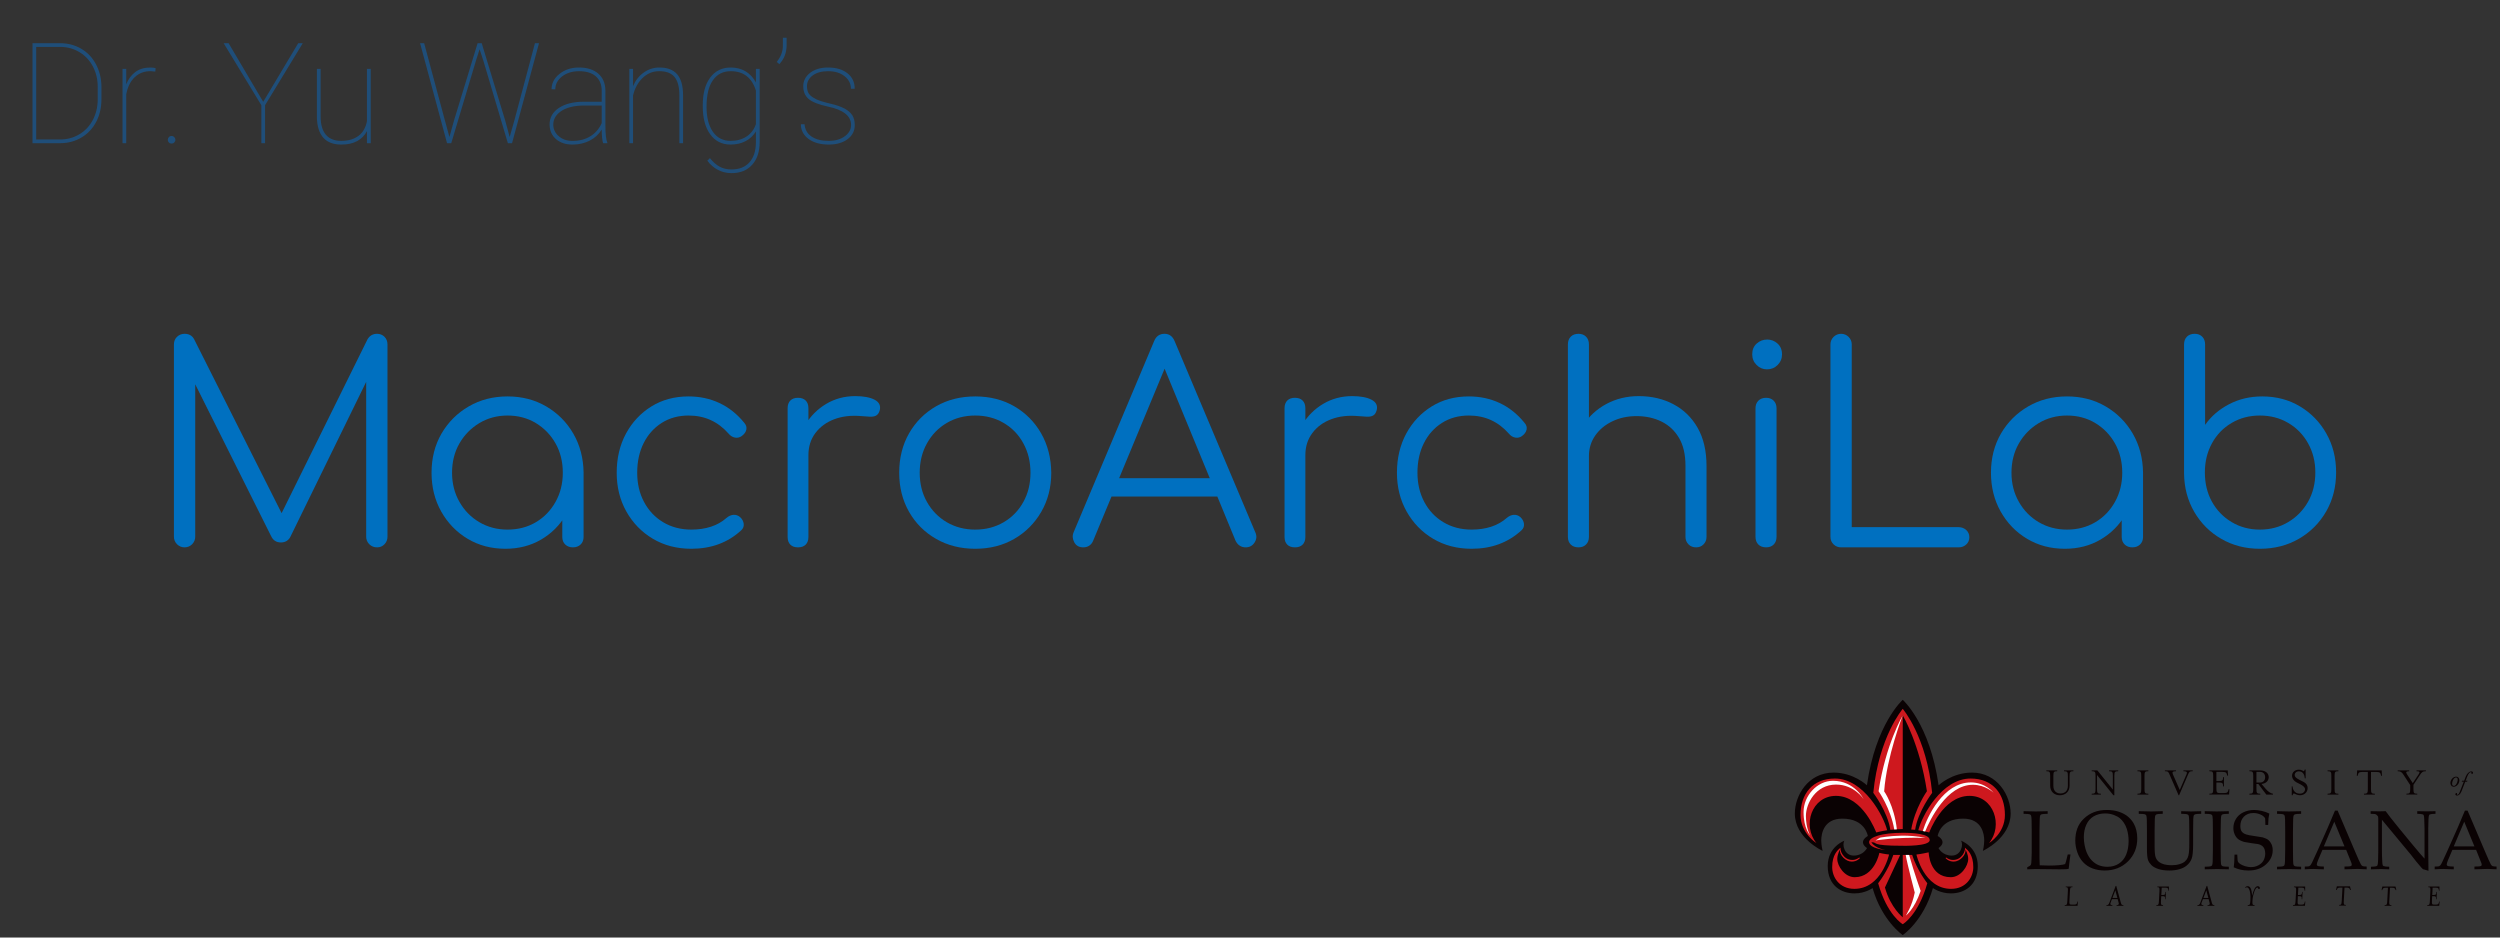 <?xml version="1.0" encoding="UTF-8"?>
<svg xmlns="http://www.w3.org/2000/svg" xmlns:xlink="http://www.w3.org/1999/xlink" width="320pt" height="120pt" viewBox="0 0 320 120" version="1.1">
<rect x="0" y="0" width="320" height="120" fill="#333333" stroke="none"/>
<g id="surface1">
<path style=" stroke:none;fill-rule:nonzero;fill:rgb(12.157%,30.588%,47.451%);fill-opacity:1;" d="M 4.16 18.328 L 4.16 5.531 L 7.703 5.531 C 8.691 5.531 9.586 5.766 10.391 6.234 C 11.191 6.703 11.82 7.359 12.273 8.207 C 12.73 9.055 12.969 10.004 12.984 11.051 L 12.984 12.711 C 12.984 13.777 12.758 14.742 12.312 15.598 C 11.863 16.453 11.234 17.121 10.43 17.598 C 9.629 18.078 8.73 18.32 7.742 18.328 Z M 4.633 6.004 L 4.633 17.852 L 7.703 17.852 C 8.598 17.852 9.41 17.633 10.145 17.195 C 10.879 16.762 11.457 16.148 11.875 15.367 C 12.289 14.59 12.5 13.719 12.508 12.766 L 12.508 11.117 C 12.508 10.164 12.305 9.297 11.895 8.52 C 11.488 7.738 10.918 7.129 10.191 6.688 C 9.461 6.242 8.652 6.016 7.77 6.004 Z M 4.633 6.004 "/>
<path style=" stroke:none;fill-rule:nonzero;fill:rgb(12.157%,30.588%,47.451%);fill-opacity:1;" d="M 19.875 9.16 L 19.262 9.109 C 18.449 9.109 17.773 9.371 17.23 9.895 C 16.684 10.418 16.324 11.152 16.156 12.098 L 16.156 18.328 L 15.684 18.328 L 15.684 8.816 L 16.156 8.816 L 16.156 10.797 C 16.414 10.133 16.805 9.609 17.316 9.223 C 17.836 8.836 18.48 8.641 19.262 8.641 C 19.535 8.641 19.758 8.672 19.926 8.738 Z M 19.875 9.16 "/>
<path style=" stroke:none;fill-rule:nonzero;fill:rgb(12.157%,30.588%,47.451%);fill-opacity:1;" d="M 21.477 17.895 C 21.477 17.762 21.523 17.645 21.617 17.551 C 21.707 17.453 21.824 17.406 21.961 17.406 C 22.094 17.406 22.211 17.453 22.305 17.551 C 22.398 17.645 22.449 17.762 22.449 17.895 C 22.449 18.031 22.398 18.145 22.305 18.238 C 22.211 18.332 22.094 18.379 21.961 18.379 C 21.824 18.379 21.707 18.332 21.617 18.238 C 21.523 18.145 21.477 18.031 21.477 17.895 Z M 21.477 17.895 "/>
<path style=" stroke:none;fill-rule:nonzero;fill:rgb(12.157%,30.588%,47.451%);fill-opacity:1;" d="M 33.691 13.035 L 38.172 5.531 L 38.754 5.531 L 33.926 13.469 L 33.926 18.328 L 33.453 18.328 L 33.453 13.469 L 28.629 5.531 L 29.262 5.531 Z M 33.691 13.035 "/>
<path style=" stroke:none;fill-rule:nonzero;fill:rgb(12.157%,30.588%,47.451%);fill-opacity:1;" d="M 46.969 18.328 L 46.969 16.789 C 46.688 17.32 46.277 17.738 45.734 18.047 C 45.195 18.352 44.516 18.504 43.688 18.504 C 42.652 18.504 41.875 18.199 41.355 17.594 C 40.836 16.984 40.574 16.102 40.562 14.941 L 40.562 8.816 L 41.039 8.816 L 41.039 14.961 C 41.047 15.969 41.273 16.734 41.719 17.254 C 42.168 17.773 42.82 18.031 43.672 18.031 C 44.578 18.031 45.316 17.816 45.887 17.391 C 46.457 16.961 46.816 16.332 46.969 15.504 L 46.969 8.816 L 47.453 8.816 L 47.453 18.328 Z M 46.969 18.328 "/>
<path style=" stroke:none;fill-rule:nonzero;fill:rgb(12.157%,30.588%,47.451%);fill-opacity:1;" d="M 57.527 17.535 L 58.113 15.426 L 61.133 5.531 L 61.66 5.531 L 64.664 15.426 L 65.238 17.535 L 65.836 15.426 L 68.473 5.531 L 68.992 5.531 L 65.543 18.328 L 65.008 18.328 L 61.836 7.656 L 61.387 6.301 L 60.957 7.656 L 57.758 18.328 L 57.223 18.328 L 53.77 5.531 L 54.293 5.531 L 56.949 15.426 Z M 57.527 17.535 "/>
<path style=" stroke:none;fill-rule:nonzero;fill:rgb(12.157%,30.588%,47.451%);fill-opacity:1;" d="M 77.195 18.328 C 77.078 17.926 77.02 17.344 77.02 16.586 C 76.645 17.195 76.129 17.668 75.477 18.004 C 74.828 18.336 74.094 18.504 73.273 18.504 C 72.395 18.504 71.688 18.266 71.148 17.789 C 70.613 17.312 70.348 16.688 70.348 15.922 C 70.348 15.047 70.742 14.348 71.531 13.82 C 72.316 13.297 73.367 13.031 74.676 13.02 L 77.02 13.02 L 77.02 11.629 C 77.02 10.836 76.77 10.215 76.27 9.773 C 75.77 9.336 75.051 9.113 74.117 9.113 C 73.25 9.113 72.527 9.34 71.945 9.785 C 71.367 10.23 71.078 10.781 71.078 11.438 L 70.602 11.422 C 70.602 10.648 70.941 9.992 71.625 9.453 C 72.305 8.91 73.137 8.641 74.117 8.641 C 75.145 8.641 75.961 8.898 76.562 9.41 C 77.164 9.926 77.477 10.648 77.492 11.578 L 77.492 16.117 C 77.492 17.164 77.574 17.875 77.738 18.25 L 77.738 18.328 Z M 73.273 18.035 C 74.168 18.035 74.934 17.836 75.57 17.441 C 76.215 17.043 76.695 16.48 77.02 15.758 L 77.02 13.504 L 74.82 13.504 C 73.465 13.504 72.422 13.773 71.703 14.312 C 71.113 14.75 70.82 15.297 70.82 15.953 C 70.82 16.531 71.051 17.027 71.516 17.43 C 71.98 17.836 72.566 18.035 73.273 18.035 Z M 73.273 18.035 "/>
<path style=" stroke:none;fill-rule:nonzero;fill:rgb(12.157%,30.588%,47.451%);fill-opacity:1;" d="M 81.027 11.031 C 81.34 10.293 81.797 9.711 82.398 9.285 C 83 8.855 83.672 8.641 84.402 8.641 C 85.422 8.641 86.18 8.93 86.676 9.508 C 87.172 10.086 87.422 10.957 87.43 12.125 L 87.43 18.328 L 86.957 18.328 L 86.957 12.102 C 86.949 11.086 86.738 10.332 86.332 9.844 C 85.922 9.355 85.27 9.109 84.379 9.109 C 83.559 9.109 82.848 9.402 82.246 9.984 C 81.645 10.566 81.238 11.32 81.027 12.238 L 81.027 18.328 L 80.555 18.328 L 80.555 8.816 L 81.027 8.816 Z M 81.027 11.031 "/>
<path style=" stroke:none;fill-rule:nonzero;fill:rgb(12.157%,30.588%,47.451%);fill-opacity:1;" d="M 89.953 13.473 C 89.953 11.957 90.273 10.773 90.91 9.922 C 91.551 9.066 92.426 8.641 93.543 8.641 C 94.25 8.641 94.879 8.805 95.426 9.129 C 95.977 9.457 96.422 9.934 96.754 10.555 L 96.754 8.816 L 97.238 8.816 L 97.238 18.16 C 97.238 19.414 96.914 20.391 96.27 21.098 C 95.629 21.805 94.754 22.16 93.645 22.16 C 93.008 22.16 92.422 22.02 91.891 21.742 C 91.363 21.469 90.91 21.074 90.535 20.562 L 90.871 20.242 C 91.238 20.711 91.641 21.07 92.078 21.316 C 92.52 21.566 93.035 21.691 93.629 21.691 C 94.605 21.691 95.367 21.395 95.91 20.801 C 96.457 20.207 96.738 19.367 96.754 18.285 L 96.754 16.82 C 96.43 17.363 95.984 17.781 95.426 18.07 C 94.867 18.359 94.23 18.504 93.52 18.504 C 92.418 18.504 91.551 18.07 90.91 17.195 C 90.273 16.324 89.953 15.121 89.953 13.598 Z M 90.438 13.66 C 90.438 15.02 90.707 16.086 91.246 16.863 C 91.785 17.641 92.543 18.031 93.516 18.031 C 94.316 18.031 95 17.844 95.562 17.473 C 96.125 17.098 96.523 16.574 96.754 15.898 L 96.754 11.586 C 96.242 9.938 95.164 9.113 93.531 9.113 C 92.551 9.113 91.789 9.5 91.25 10.27 C 90.707 11.039 90.438 12.168 90.438 13.66 Z M 90.438 13.66 "/>
<path style=" stroke:none;fill-rule:nonzero;fill:rgb(12.157%,30.588%,47.451%);fill-opacity:1;" d="M 99.754 8.211 L 99.43 7.93 C 99.906 7.32 100.164 6.691 100.203 6.039 L 100.211 4.828 L 100.688 4.828 L 100.688 5.852 C 100.664 6.789 100.355 7.574 99.754 8.211 Z M 99.754 8.211 "/>
<path style=" stroke:none;fill-rule:nonzero;fill:rgb(12.157%,30.588%,47.451%);fill-opacity:1;" d="M 108.938 16 C 108.938 14.844 107.953 14.059 105.984 13.645 C 104.801 13.391 103.977 13.066 103.512 12.672 C 103.047 12.277 102.816 11.73 102.816 11.039 C 102.816 10.344 103.113 9.77 103.703 9.316 C 104.293 8.867 105.059 8.641 106 8.641 C 107.027 8.641 107.852 8.887 108.469 9.375 C 109.09 9.863 109.402 10.527 109.402 11.359 L 108.918 11.359 C 108.918 10.719 108.648 10.188 108.109 9.758 C 107.57 9.328 106.867 9.113 106 9.113 C 105.168 9.113 104.508 9.297 104.02 9.66 C 103.535 10.023 103.293 10.48 103.293 11.023 C 103.293 11.453 103.383 11.789 103.562 12.031 C 103.746 12.273 104.043 12.496 104.453 12.691 C 104.863 12.887 105.461 13.074 106.246 13.258 C 107.031 13.441 107.652 13.652 108.109 13.898 C 108.566 14.145 108.898 14.434 109.105 14.77 C 109.309 15.105 109.41 15.52 109.41 16.004 C 109.41 16.754 109.102 17.359 108.488 17.816 C 107.875 18.273 107.07 18.504 106.074 18.504 C 105.008 18.504 104.145 18.262 103.488 17.781 C 102.836 17.293 102.512 16.672 102.512 15.91 L 102.984 15.91 C 103.031 16.578 103.328 17.098 103.871 17.473 C 104.41 17.844 105.145 18.031 106.074 18.031 C 106.918 18.031 107.609 17.832 108.141 17.438 C 108.672 17.043 108.938 16.562 108.938 16 Z M 108.938 16 "/>
<path style=" stroke:none;fill-rule:nonzero;fill:rgb(0%,43.922%,75.294%);fill-opacity:1;" d="M 23.625 70.062 C 23.254 70.062 22.93 69.93 22.66 69.664 C 22.395 69.395 22.262 69.07 22.262 68.699 L 22.262 44.09 C 22.262 43.695 22.395 43.367 22.66 43.109 C 22.93 42.855 23.254 42.727 23.625 42.727 C 24.188 42.727 24.594 42.957 24.848 43.422 L 36.645 66.875 L 35.457 66.875 L 47.047 43.422 C 47.324 42.957 47.73 42.727 48.27 42.727 C 48.641 42.727 48.957 42.855 49.215 43.109 C 49.469 43.367 49.598 43.695 49.598 44.09 L 49.598 68.699 C 49.598 69.07 49.469 69.395 49.215 69.664 C 48.957 69.93 48.641 70.062 48.27 70.062 C 47.875 70.062 47.539 69.93 47.27 69.664 C 47.004 69.395 46.871 69.07 46.871 68.699 L 46.871 47.625 L 47.465 47.664 L 37.141 68.766 C 36.883 69.211 36.484 69.434 35.949 69.434 C 35.363 69.434 34.945 69.156 34.688 68.594 L 24.293 47.797 L 24.988 47.625 L 24.988 68.699 C 24.988 69.07 24.855 69.395 24.59 69.664 C 24.32 69.93 24 70.062 23.625 70.062 Z M 23.625 70.062 "/>
<path style=" stroke:none;fill-rule:nonzero;fill:rgb(0%,43.922%,75.294%);fill-opacity:1;" d="M 64.691 70.242 C 62.891 70.242 61.281 69.816 59.855 68.965 C 58.434 68.113 57.305 66.949 56.477 65.48 C 55.648 64.008 55.238 62.352 55.238 60.508 C 55.238 58.641 55.66 56.969 56.512 55.5 C 57.367 54.035 58.527 52.875 59.996 52.023 C 61.465 51.168 63.121 50.742 64.965 50.742 C 66.809 50.742 68.461 51.168 69.918 52.023 C 71.375 52.875 72.531 54.035 73.383 55.5 C 74.234 56.969 74.676 58.641 74.699 60.508 L 73.617 61.344 C 73.617 63.027 73.223 64.539 72.441 65.883 C 71.66 67.223 70.594 68.285 69.254 69.07 C 67.91 69.852 66.391 70.242 64.691 70.242 Z M 64.965 67.789 C 66.32 67.789 67.527 67.473 68.59 66.844 C 69.652 66.215 70.492 65.344 71.113 64.234 C 71.73 63.129 72.039 61.887 72.039 60.508 C 72.039 59.109 71.73 57.859 71.113 56.762 C 70.492 55.664 69.652 54.797 68.59 54.152 C 67.527 53.512 66.32 53.188 64.965 53.188 C 63.637 53.188 62.434 53.512 61.363 54.152 C 60.289 54.797 59.438 55.664 58.805 56.762 C 58.176 57.859 57.863 59.109 57.863 60.508 C 57.863 61.887 58.176 63.129 58.805 64.234 C 59.438 65.344 60.289 66.215 61.363 66.844 C 62.434 67.473 63.637 67.789 64.965 67.789 Z M 73.336 70.062 C 72.938 70.062 72.609 69.941 72.352 69.699 C 72.098 69.453 71.973 69.133 71.973 68.734 L 71.973 62.746 L 72.633 59.98 L 74.699 60.508 L 74.699 68.734 C 74.699 69.133 74.57 69.453 74.316 69.699 C 74.059 69.941 73.73 70.062 73.336 70.062 Z M 73.336 70.062 "/>
<path style=" stroke:none;fill-rule:nonzero;fill:rgb(0%,43.922%,75.294%);fill-opacity:1;" d="M 88.492 70.242 C 86.648 70.242 85.008 69.816 83.57 68.965 C 82.137 68.113 81.004 66.949 80.176 65.48 C 79.348 64.008 78.938 62.352 78.938 60.508 C 78.938 58.641 79.332 56.969 80.125 55.5 C 80.918 54.035 82.004 52.875 83.379 52.023 C 84.758 51.168 86.344 50.742 88.145 50.742 C 89.566 50.742 90.879 51.023 92.082 51.586 C 93.281 52.145 94.34 52.984 95.25 54.102 C 95.504 54.383 95.598 54.68 95.531 54.996 C 95.461 55.309 95.262 55.582 94.93 55.82 C 94.676 56.004 94.391 56.066 94.078 56.012 C 93.762 55.953 93.484 55.781 93.254 55.5 C 91.898 53.961 90.195 53.188 88.145 53.188 C 86.836 53.188 85.684 53.504 84.691 54.137 C 83.703 54.766 82.934 55.629 82.383 56.727 C 81.836 57.824 81.562 59.082 81.562 60.508 C 81.562 61.906 81.852 63.156 82.438 64.25 C 83.02 65.348 83.836 66.215 84.883 66.844 C 85.934 67.473 87.141 67.789 88.492 67.789 C 89.402 67.789 90.234 67.668 90.992 67.422 C 91.754 67.176 92.426 66.797 93.008 66.281 C 93.285 66.051 93.578 65.922 93.879 65.898 C 94.184 65.875 94.465 65.969 94.723 66.18 C 95.004 66.438 95.16 66.727 95.195 67.055 C 95.23 67.379 95.121 67.66 94.863 67.891 C 93.156 69.457 91.035 70.242 88.492 70.242 Z M 88.492 70.242 "/>
<path style=" stroke:none;fill-rule:nonzero;fill:rgb(0%,43.922%,75.294%);fill-opacity:1;" d="M 101.938 58.266 C 102.004 56.82 102.383 55.523 103.07 54.383 C 103.762 53.238 104.66 52.344 105.77 51.688 C 106.875 51.035 108.109 50.703 109.461 50.703 C 110.535 50.703 111.363 50.859 111.945 51.164 C 112.527 51.465 112.75 51.91 112.613 52.492 C 112.52 52.844 112.359 53.078 112.141 53.195 C 111.918 53.309 111.648 53.355 111.332 53.336 C 111.02 53.312 110.664 53.285 110.27 53.262 C 108.961 53.145 107.797 53.277 106.781 53.664 C 105.766 54.047 104.961 54.641 104.367 55.434 C 103.773 56.227 103.477 57.172 103.477 58.266 Z M 102.145 70.062 C 101.723 70.062 101.398 69.949 101.164 69.715 C 100.934 69.484 100.816 69.156 100.816 68.734 L 100.816 52.246 C 100.816 51.828 100.934 51.5 101.164 51.266 C 101.398 51.035 101.723 50.918 102.145 50.918 C 102.562 50.918 102.891 51.035 103.125 51.266 C 103.359 51.5 103.477 51.828 103.477 52.246 L 103.477 68.734 C 103.477 69.156 103.359 69.484 103.125 69.715 C 102.891 69.949 102.562 70.062 102.145 70.062 Z M 102.145 70.062 "/>
<path style=" stroke:none;fill-rule:nonzero;fill:rgb(0%,43.922%,75.294%);fill-opacity:1;" d="M 124.828 70.242 C 122.965 70.242 121.293 69.82 119.824 68.98 C 118.355 68.141 117.199 66.984 116.359 65.516 C 115.52 64.047 115.098 62.375 115.098 60.508 C 115.098 58.617 115.52 56.938 116.359 55.469 C 117.199 54 118.355 52.844 119.824 52 C 121.293 51.16 122.965 50.742 124.828 50.742 C 126.695 50.742 128.359 51.16 129.816 52 C 131.273 52.844 132.426 54 133.266 55.469 C 134.105 56.938 134.539 58.617 134.562 60.508 C 134.562 62.375 134.133 64.047 133.281 65.516 C 132.43 66.984 131.273 68.141 129.816 68.98 C 128.359 69.82 126.695 70.242 124.828 70.242 Z M 124.828 67.789 C 126.18 67.789 127.395 67.473 128.469 66.844 C 129.543 66.215 130.387 65.348 130.988 64.25 C 131.598 63.156 131.902 61.906 131.902 60.508 C 131.902 59.109 131.598 57.855 130.988 56.746 C 130.387 55.637 129.543 54.766 128.469 54.137 C 127.395 53.504 126.18 53.188 124.828 53.188 C 123.477 53.188 122.262 53.504 121.188 54.137 C 120.113 54.766 119.27 55.637 118.652 56.746 C 118.031 57.855 117.723 59.109 117.723 60.508 C 117.723 61.906 118.031 63.156 118.652 64.25 C 119.27 65.348 120.113 66.215 121.188 66.844 C 122.262 67.473 123.477 67.789 124.828 67.789 Z M 124.828 67.789 "/>
<path style=" stroke:none;fill-rule:nonzero;fill:rgb(0%,43.922%,75.294%);fill-opacity:1;" d="M 138.656 70.062 C 138.121 70.062 137.738 69.844 137.5 69.402 C 137.27 68.957 137.246 68.527 137.434 68.105 L 147.727 43.668 C 147.98 43.039 148.426 42.727 149.055 42.727 C 149.66 42.727 150.094 43.039 150.352 43.668 L 160.68 68.137 C 160.887 68.582 160.855 69.016 160.59 69.434 C 160.32 69.855 159.941 70.062 159.449 70.062 C 159.172 70.062 158.922 69.996 158.699 69.855 C 158.477 69.715 158.297 69.504 158.156 69.227 L 148.527 45.875 L 149.617 45.875 L 139.918 69.227 C 139.801 69.504 139.629 69.715 139.406 69.855 C 139.188 69.996 138.938 70.062 138.656 70.062 Z M 140.969 63.555 L 142.016 61.211 L 156.23 61.211 L 157.281 63.555 Z M 140.969 63.555 "/>
<path style=" stroke:none;fill-rule:nonzero;fill:rgb(0%,43.922%,75.294%);fill-opacity:1;" d="M 165.543 58.266 C 165.613 56.82 165.992 55.523 166.68 54.383 C 167.367 53.238 168.27 52.344 169.375 51.688 C 170.484 51.035 171.715 50.703 173.07 50.703 C 174.141 50.703 174.969 50.859 175.555 51.164 C 176.137 51.465 176.359 51.91 176.219 52.492 C 176.125 52.844 175.969 53.078 175.746 53.195 C 175.523 53.309 175.254 53.355 174.938 53.336 C 174.625 53.312 174.27 53.285 173.875 53.262 C 172.566 53.145 171.402 53.277 170.387 53.664 C 169.371 54.047 168.566 54.641 167.977 55.434 C 167.383 56.227 167.086 57.172 167.086 58.266 Z M 165.75 70.062 C 165.332 70.062 165.004 69.949 164.773 69.715 C 164.539 69.484 164.422 69.156 164.422 68.734 L 164.422 52.246 C 164.422 51.828 164.539 51.5 164.773 51.266 C 165.004 51.035 165.332 50.918 165.75 50.918 C 166.172 50.918 166.496 51.035 166.73 51.266 C 166.965 51.5 167.086 51.828 167.086 52.246 L 167.086 68.734 C 167.086 69.156 166.965 69.484 166.73 69.715 C 166.496 69.949 166.172 70.062 165.75 70.062 Z M 165.75 70.062 "/>
<path style=" stroke:none;fill-rule:nonzero;fill:rgb(0%,43.922%,75.294%);fill-opacity:1;" d="M 188.367 70.242 C 186.523 70.242 184.883 69.816 183.445 68.965 C 182.012 68.113 180.879 66.949 180.051 65.48 C 179.223 64.008 178.809 62.352 178.809 60.508 C 178.809 58.641 179.207 56.969 179.996 55.5 C 180.793 54.035 181.879 52.875 183.254 52.023 C 184.629 51.168 186.219 50.742 188.02 50.742 C 189.441 50.742 190.754 51.023 191.957 51.586 C 193.156 52.145 194.211 52.984 195.121 54.102 C 195.379 54.383 195.473 54.68 195.402 54.996 C 195.332 55.309 195.133 55.582 194.805 55.82 C 194.551 56.004 194.266 56.066 193.949 56.012 C 193.633 55.953 193.359 55.781 193.129 55.5 C 191.773 53.961 190.07 53.188 188.02 53.188 C 186.707 53.188 185.559 53.504 184.566 54.137 C 183.574 54.766 182.805 55.629 182.258 56.727 C 181.707 57.824 181.434 59.082 181.434 60.508 C 181.434 61.906 181.727 63.156 182.309 64.25 C 182.891 65.348 183.707 66.215 184.758 66.844 C 185.809 67.473 187.012 67.789 188.367 67.789 C 189.277 67.789 190.109 67.668 190.867 67.422 C 191.625 67.176 192.301 66.797 192.883 66.281 C 193.16 66.051 193.449 65.922 193.754 65.898 C 194.059 65.875 194.34 65.969 194.598 66.18 C 194.875 66.438 195.035 66.727 195.07 67.055 C 195.105 67.379 194.992 67.66 194.738 67.891 C 193.031 69.457 190.906 70.242 188.367 70.242 Z M 188.367 70.242 "/>
<path style=" stroke:none;fill-rule:nonzero;fill:rgb(0%,43.922%,75.294%);fill-opacity:1;" d="M 217.105 70.062 C 216.711 70.062 216.383 69.938 216.129 69.68 C 215.871 69.422 215.742 69.109 215.742 68.734 L 215.742 59.633 C 215.742 58.184 215.469 56.996 214.918 56.062 C 214.371 55.129 213.625 54.43 212.68 53.965 C 211.734 53.496 210.668 53.262 209.477 53.262 C 208.332 53.262 207.301 53.484 206.379 53.93 C 205.457 54.371 204.727 54.977 204.191 55.746 C 203.652 56.516 203.383 57.395 203.383 58.371 L 201.461 58.371 C 201.504 56.902 201.902 55.59 202.648 54.434 C 203.395 53.277 204.387 52.367 205.621 51.703 C 206.859 51.039 208.238 50.703 209.758 50.703 C 211.414 50.703 212.895 51.051 214.199 51.742 C 215.508 52.43 216.543 53.438 217.301 54.766 C 218.055 56.098 218.434 57.719 218.434 59.633 L 218.434 68.734 C 218.434 69.109 218.305 69.422 218.051 69.68 C 217.797 69.938 217.48 70.062 217.105 70.062 Z M 202.055 70.062 C 201.633 70.062 201.301 69.941 201.055 69.699 C 200.812 69.453 200.691 69.133 200.691 68.734 L 200.691 52.281 C 200.691 51.863 200.812 51.531 201.055 51.289 C 201.301 51.043 201.633 50.918 202.055 50.918 C 202.449 50.918 202.77 51.043 203.012 51.289 C 203.258 51.531 203.383 51.863 203.383 52.281 L 203.383 68.734 C 203.383 69.133 203.258 69.453 203.012 69.699 C 202.77 69.941 202.449 70.062 202.055 70.062 Z M 202.055 62.258 C 201.633 62.258 201.301 62.129 201.055 61.871 C 200.812 61.613 200.691 61.289 200.691 60.891 L 200.691 44.09 C 200.691 43.672 200.812 43.34 201.055 43.094 C 201.301 42.848 201.633 42.727 202.055 42.727 C 202.449 42.727 202.77 42.848 203.012 43.094 C 203.258 43.34 203.383 43.672 203.383 44.09 L 203.383 60.891 C 203.383 61.289 203.258 61.613 203.012 61.871 C 202.77 62.129 202.449 62.258 202.055 62.258 Z M 202.055 62.258 "/>
<path style=" stroke:none;fill-rule:nonzero;fill:rgb(0%,43.922%,75.294%);fill-opacity:1;" d="M 226.07 70.062 C 225.652 70.062 225.316 69.941 225.07 69.699 C 224.824 69.453 224.703 69.121 224.703 68.699 L 224.703 52.281 C 224.703 51.863 224.824 51.531 225.07 51.289 C 225.316 51.043 225.652 50.918 226.07 50.918 C 226.465 50.918 226.785 51.043 227.031 51.289 C 227.277 51.531 227.398 51.863 227.398 52.281 L 227.398 68.699 C 227.398 69.121 227.277 69.453 227.031 69.699 C 226.785 69.941 226.465 70.062 226.07 70.062 Z M 226.176 47.277 C 225.66 47.277 225.215 47.094 224.844 46.719 C 224.469 46.348 224.285 45.891 224.285 45.352 C 224.285 44.77 224.477 44.309 224.863 43.969 C 225.246 43.629 225.695 43.461 226.207 43.461 C 226.699 43.461 227.137 43.629 227.52 43.969 C 227.902 44.309 228.098 44.77 228.098 45.352 C 228.098 45.891 227.91 46.348 227.535 46.719 C 227.164 47.094 226.711 47.277 226.176 47.277 Z M 226.176 47.277 "/>
<path style=" stroke:none;fill-rule:nonzero;fill:rgb(0%,43.922%,75.294%);fill-opacity:1;" d="M 235.66 70.062 C 235.289 70.062 234.965 69.938 234.695 69.68 C 234.43 69.422 234.297 69.094 234.297 68.699 L 234.297 44.09 C 234.297 43.715 234.43 43.395 234.695 43.125 C 234.965 42.859 235.289 42.727 235.66 42.727 C 236.035 42.727 236.355 42.859 236.625 43.125 C 236.891 43.395 237.023 43.715 237.023 44.09 L 237.023 67.477 L 250.711 67.477 C 251.086 67.477 251.406 67.598 251.676 67.844 C 251.941 68.09 252.078 68.395 252.078 68.766 C 252.078 69.141 251.941 69.453 251.676 69.699 C 251.406 69.941 251.086 70.062 250.711 70.062 Z M 235.66 70.062 "/>
<path style=" stroke:none;fill-rule:nonzero;fill:rgb(0%,43.922%,75.294%);fill-opacity:1;" d="M 264.297 70.242 C 262.5 70.242 260.887 69.816 259.465 68.965 C 258.039 68.113 256.914 66.949 256.086 65.48 C 255.258 64.008 254.844 62.352 254.844 60.508 C 254.844 58.641 255.27 56.969 256.121 55.5 C 256.973 54.035 258.137 52.875 259.605 52.023 C 261.074 51.168 262.73 50.742 264.574 50.742 C 266.418 50.742 268.07 51.168 269.527 52.023 C 270.984 52.875 272.141 54.035 272.992 55.5 C 273.844 56.969 274.285 58.641 274.309 60.508 L 273.227 61.344 C 273.227 63.027 272.832 64.539 272.047 65.883 C 271.266 67.223 270.203 68.285 268.859 69.07 C 267.52 69.852 266 70.242 264.297 70.242 Z M 264.574 67.789 C 265.926 67.789 267.137 67.473 268.199 66.844 C 269.262 66.215 270.102 65.344 270.719 64.234 C 271.336 63.129 271.648 61.887 271.648 60.508 C 271.648 59.109 271.336 57.859 270.719 56.762 C 270.102 55.664 269.262 54.797 268.199 54.152 C 267.137 53.512 265.926 53.188 264.574 53.188 C 263.242 53.188 262.043 53.512 260.969 54.152 C 259.898 54.797 259.043 55.664 258.414 56.762 C 257.785 57.859 257.469 59.109 257.469 60.508 C 257.469 61.887 257.785 63.129 258.414 64.234 C 259.043 65.344 259.898 66.215 260.969 66.844 C 262.043 67.473 263.242 67.789 264.574 67.789 Z M 272.945 70.062 C 272.543 70.062 272.215 69.941 271.961 69.699 C 271.707 69.453 271.578 69.133 271.578 68.734 L 271.578 62.746 L 272.242 59.98 L 274.309 60.508 L 274.309 68.734 C 274.309 69.133 274.18 69.453 273.922 69.699 C 273.664 69.941 273.34 70.062 272.945 70.062 Z M 272.945 70.062 "/>
<path style=" stroke:none;fill-rule:nonzero;fill:rgb(0%,43.922%,75.294%);fill-opacity:1;" d="M 289.258 70.242 C 287.434 70.242 285.793 69.82 284.336 68.98 C 282.879 68.141 281.723 66.992 280.871 65.531 C 280.02 64.074 279.582 62.434 279.559 60.609 L 279.559 44.09 C 279.559 43.672 279.68 43.34 279.926 43.094 C 280.172 42.848 280.504 42.727 280.926 42.727 C 281.32 42.727 281.641 42.848 281.883 43.094 C 282.129 43.34 282.254 43.672 282.254 44.09 L 282.254 54.383 C 283.023 53.285 284.043 52.406 285.316 51.742 C 286.59 51.074 288.008 50.742 289.57 50.742 C 291.367 50.742 292.98 51.168 294.402 52.023 C 295.828 52.875 296.953 54.035 297.777 55.5 C 298.609 56.969 299.023 58.629 299.023 60.469 C 299.023 62.34 298.594 64.008 297.742 65.48 C 296.891 66.949 295.73 68.113 294.258 68.965 C 292.789 69.816 291.121 70.242 289.258 70.242 Z M 289.258 67.789 C 290.609 67.789 291.82 67.469 292.895 66.824 C 293.969 66.184 294.816 65.312 295.434 64.219 C 296.051 63.125 296.363 61.875 296.363 60.469 C 296.363 59.098 296.051 57.855 295.434 56.746 C 294.816 55.637 293.969 54.766 292.895 54.137 C 291.82 53.504 290.609 53.188 289.258 53.188 C 287.926 53.188 286.723 53.504 285.648 54.137 C 284.574 54.766 283.734 55.637 283.129 56.746 C 282.523 57.855 282.223 59.098 282.223 60.469 C 282.223 61.875 282.523 63.125 283.129 64.219 C 283.734 65.312 284.574 66.184 285.648 66.824 C 286.723 67.469 287.926 67.789 289.258 67.789 Z M 289.258 67.789 "/>
<path style=" stroke:none;fill-rule:nonzero;fill:rgb(3.922%,0.784%,1.176%);fill-opacity:1;" d="M 243.551 89.574 C 243.551 89.574 240.07 92.66 238.965 100.52 C 238.965 100.52 237.285 98.891 234.699 98.891 C 231.414 98.891 229.738 101.855 229.738 104.129 C 229.738 107.289 233.293 108.91 233.293 108.91 C 233.293 108.91 233.121 108.211 233.121 107.57 C 233.121 106.758 233.41 104.785 235.82 104.785 C 238.77 104.785 239.082 107.008 239.082 107.008 C 239.082 107.008 237.754 107.688 238.973 108.555 C 238.973 108.555 238.52 109.516 237.281 109.516 C 236.047 109.516 235.754 108.051 236.094 107.605 C 236.094 107.605 233.949 108.359 233.949 110.848 C 233.949 113.34 235.656 114.355 237.387 114.355 C 238.766 114.355 239.691 113.672 239.691 113.672 C 240.902 117.898 243.551 119.691 243.551 119.691 C 243.551 119.691 246.203 117.898 247.414 113.672 C 247.414 113.672 248.34 114.355 249.715 114.355 C 251.445 114.355 253.156 113.34 253.156 110.848 C 253.156 108.359 251.008 107.605 251.008 107.605 C 251.348 108.051 251.059 109.516 249.824 109.516 C 248.586 109.516 248.129 108.555 248.129 108.555 C 249.348 107.688 248.023 107.008 248.023 107.008 C 248.023 107.008 248.332 104.785 251.281 104.785 C 253.695 104.785 253.98 106.758 253.98 107.57 C 253.98 108.211 253.809 108.91 253.809 108.91 C 253.809 108.91 257.363 107.289 257.363 104.129 C 257.363 101.855 255.688 98.891 252.406 98.891 C 249.82 98.891 248.141 100.52 248.141 100.52 C 247.031 92.66 243.551 89.574 243.551 89.574 Z M 295.02 98.496 C 294.992 98.602 294.93 98.68 294.871 98.73 C 294.715 98.617 294.543 98.52 294.242 98.52 C 293.738 98.52 293.383 98.863 293.383 99.289 C 293.383 99.684 293.656 99.984 293.953 100.141 L 294.453 100.395 C 294.805 100.582 295.047 100.781 295.047 101.02 C 295.047 101.348 294.766 101.586 294.398 101.586 C 293.453 101.586 293.445 100.656 293.445 100.656 L 293.344 100.656 L 293.344 101.793 L 293.445 101.793 C 293.469 101.68 293.531 101.602 293.594 101.551 C 293.758 101.586 294.008 101.793 294.398 101.793 C 294.93 101.793 295.379 101.426 295.379 100.863 C 295.379 100.582 295.242 100.281 294.844 100.078 L 294.348 99.828 C 293.902 99.594 293.723 99.453 293.723 99.188 C 293.723 98.93 293.934 98.727 294.223 98.727 C 294.824 98.727 294.98 99.219 295.016 99.629 L 295.121 99.629 L 295.121 98.496 Z M 261.93 98.609 L 261.93 98.715 C 262.359 98.715 262.422 98.801 262.422 99.316 L 262.422 100.555 C 262.422 101.363 262.977 101.793 263.66 101.793 C 264.348 101.793 264.906 101.363 264.906 100.555 L 264.906 99.316 C 264.906 98.801 264.973 98.715 265.402 98.715 L 265.402 98.609 L 264.191 98.609 L 264.191 98.715 C 264.621 98.715 264.688 98.801 264.688 99.316 L 264.688 100.582 C 264.688 101.25 264.281 101.562 263.738 101.562 C 263.223 101.562 262.832 101.25 262.832 100.582 L 262.832 99.316 C 262.832 98.801 262.898 98.715 263.324 98.715 L 263.324 98.609 Z M 267.734 98.609 L 267.734 98.715 C 268.164 98.715 268.227 98.801 268.227 99.316 L 268.227 100.992 C 268.227 101.508 268.164 101.598 267.734 101.598 L 267.734 101.707 L 268.914 101.707 L 268.914 101.598 C 268.484 101.598 268.418 101.508 268.418 100.992 L 268.418 99.199 L 270.516 101.793 L 270.637 101.793 L 270.637 99.316 C 270.637 98.801 270.703 98.715 271.133 98.715 L 271.133 98.609 L 269.953 98.609 L 269.953 98.715 C 270.383 98.715 270.445 98.801 270.445 99.316 L 270.445 101.066 L 268.461 98.609 Z M 273.594 98.609 L 273.594 98.715 C 274.023 98.715 274.082 98.801 274.082 99.316 L 274.082 100.992 C 274.082 101.508 274.023 101.598 273.594 101.598 L 273.594 101.707 L 274.988 101.707 L 274.988 101.598 C 274.559 101.598 274.496 101.508 274.496 100.992 L 274.496 99.316 C 274.496 98.801 274.559 98.715 274.988 98.715 L 274.988 98.609 Z M 282.793 98.609 L 282.793 98.715 C 283.223 98.715 283.289 98.801 283.289 99.316 L 283.289 100.992 C 283.289 101.508 283.223 101.598 282.793 101.598 L 282.793 101.703 L 285.324 101.703 L 285.367 101.02 L 285.258 101.02 L 285.234 101.121 C 285.168 101.395 285.109 101.516 284.633 101.516 L 284.191 101.516 C 283.762 101.516 283.699 101.434 283.699 100.914 L 283.699 100.16 L 283.957 100.16 C 284.473 100.16 284.555 100.223 284.555 100.656 L 284.664 100.656 L 284.664 99.477 L 284.555 99.477 C 284.555 99.91 284.473 99.973 283.957 99.973 L 283.699 99.973 L 283.699 98.801 L 284.461 98.801 C 284.938 98.801 284.988 98.918 285.062 99.188 L 285.09 99.289 L 285.195 99.289 L 285.148 98.609 Z M 287.922 98.609 L 287.922 98.715 C 288.348 98.715 288.414 98.801 288.414 99.316 L 288.414 100.992 C 288.414 101.508 288.348 101.598 287.922 101.598 L 287.922 101.707 L 289.316 101.707 L 289.316 101.598 C 288.887 101.598 288.824 101.508 288.824 100.992 L 288.824 100.348 L 289.066 100.348 L 290.09 101.707 L 290.941 101.707 L 290.941 101.598 C 290.633 101.562 290.285 101.301 289.98 100.941 L 289.473 100.348 C 290.059 100.285 290.395 99.93 290.395 99.48 C 290.395 99 290.004 98.609 289.285 98.609 Z M 297.926 98.609 L 297.926 98.715 C 298.352 98.715 298.414 98.801 298.414 99.316 L 298.414 100.992 C 298.414 101.508 298.352 101.598 297.926 101.598 L 297.926 101.707 L 299.32 101.707 L 299.32 101.598 C 298.891 101.598 298.828 101.508 298.828 100.992 L 298.828 99.316 C 298.828 98.801 298.891 98.715 299.32 98.715 L 299.32 98.609 Z M 306.902 98.609 L 306.902 98.715 C 307.27 98.715 307.426 98.824 307.648 99.168 L 308.508 100.492 L 308.508 100.992 C 308.508 101.508 308.445 101.598 308.02 101.598 L 308.02 101.703 L 309.41 101.703 L 309.41 101.598 C 308.98 101.598 308.922 101.508 308.922 100.992 L 308.922 100.457 L 309.773 99.168 C 309.977 98.863 310.086 98.715 310.52 98.715 L 310.52 98.609 L 309.312 98.609 L 309.312 98.715 C 309.746 98.715 309.773 98.832 309.59 99.109 L 308.836 100.242 L 308.094 99.109 C 307.938 98.871 307.938 98.715 308.375 98.715 L 308.375 98.609 Z M 277.102 98.609 L 277.102 98.715 C 277.531 98.715 277.559 98.801 277.715 99.168 L 278.859 101.793 L 278.926 101.793 L 280.059 99.168 C 280.219 98.801 280.246 98.715 280.672 98.715 L 280.672 98.609 L 279.473 98.609 L 279.473 98.715 C 279.902 98.715 280 98.828 279.875 99.109 L 279.008 101.117 L 278.129 99.109 C 278.004 98.824 278.102 98.715 278.531 98.715 L 278.531 98.609 Z M 301.715 98.609 L 301.672 99.305 L 301.781 99.305 L 301.805 99.203 C 301.879 98.93 301.93 98.809 302.402 98.809 L 303.082 98.809 L 303.082 100.992 C 303.082 101.508 303.012 101.598 302.586 101.598 L 302.586 101.707 L 303.984 101.707 L 303.984 101.598 C 303.555 101.598 303.488 101.508 303.488 100.992 L 303.488 98.809 L 304.164 98.809 C 304.641 98.809 304.691 98.93 304.762 99.203 L 304.789 99.305 L 304.895 99.305 L 304.852 98.609 Z M 316.301 98.734 C 316.09 98.746 315.777 98.988 315.617 99.398 L 315.484 99.742 L 315.438 99.863 L 315.406 99.934 L 315.152 99.934 L 315.098 100.055 L 315.363 100.055 L 314.887 101.27 C 314.758 101.602 314.672 101.727 314.57 101.73 C 314.387 101.738 314.582 101.492 314.434 101.5 C 314.367 101.5 314.324 101.543 314.301 101.602 C 314.258 101.699 314.312 101.84 314.512 101.832 C 314.715 101.82 314.922 101.672 315.082 101.262 L 315.551 100.055 L 315.785 100.055 L 315.836 99.934 L 315.594 99.934 L 315.625 99.852 L 315.676 99.73 L 315.809 99.387 C 315.961 99 316.141 98.84 316.25 98.836 C 316.441 98.828 316.266 99.074 316.41 99.066 C 316.469 99.062 316.516 99.027 316.535 98.977 C 316.578 98.871 316.512 98.727 316.301 98.734 Z M 288.824 98.801 L 289.277 98.801 C 289.727 98.801 289.938 99.109 289.938 99.48 C 289.938 99.859 289.727 100.164 289.277 100.164 L 288.824 100.164 Z M 314.324 99.41 C 314.059 99.438 313.793 99.672 313.691 99.98 C 313.582 100.336 313.727 100.66 314.023 100.699 C 314.316 100.742 314.648 100.48 314.758 100.129 C 314.875 99.773 314.727 99.453 314.434 99.414 C 314.398 99.406 314.359 99.406 314.324 99.41 Z M 314.402 99.52 C 314.609 99.551 314.629 99.801 314.535 100.098 C 314.441 100.391 314.27 100.621 314.059 100.59 C 313.848 100.562 313.828 100.309 313.922 100.012 C 314.016 99.719 314.191 99.492 314.402 99.52 Z M 269.688 103.676 C 269.059 103.676 268.504 103.77 268.02 103.961 C 267.531 104.152 267.098 104.434 266.711 104.809 C 266.328 105.18 266.055 105.602 265.887 106.07 C 265.719 106.539 265.637 107.047 265.637 107.602 C 265.637 108.09 265.723 108.586 265.895 109.086 C 266.066 109.59 266.316 110.016 266.645 110.367 C 266.973 110.719 267.375 110.98 267.852 111.16 C 268.324 111.336 268.84 111.426 269.387 111.426 C 270.594 111.426 271.59 111.035 272.383 110.254 C 273.176 109.469 273.57 108.488 273.57 107.312 C 273.57 106.945 273.531 106.602 273.453 106.281 C 273.375 105.957 273.266 105.68 273.133 105.441 C 272.961 105.121 272.723 104.828 272.418 104.562 C 272.117 104.297 271.73 104.082 271.258 103.918 C 270.785 103.754 270.262 103.676 269.688 103.676 Z M 288.52 103.676 C 288.027 103.676 287.57 103.777 287.148 103.977 C 286.727 104.18 286.41 104.465 286.195 104.828 C 285.977 105.191 285.871 105.582 285.871 105.992 C 285.871 106.273 285.926 106.539 286.031 106.781 C 286.137 107.027 286.277 107.223 286.449 107.375 C 286.617 107.523 286.887 107.656 287.25 107.766 C 287.523 107.824 287.852 107.879 288.242 107.934 C 288.629 107.98 288.887 108.02 289.02 108.039 C 289.223 108.078 289.395 108.152 289.539 108.258 C 289.676 108.359 289.781 108.492 289.848 108.66 C 289.914 108.828 289.949 109.027 289.949 109.258 C 289.949 109.559 289.879 109.844 289.746 110.109 C 289.609 110.371 289.391 110.586 289.094 110.75 C 288.797 110.91 288.473 110.992 288.117 110.992 C 287.875 110.992 287.629 110.949 287.367 110.871 C 287.109 110.785 286.898 110.691 286.746 110.59 C 286.594 110.484 286.496 110.387 286.457 110.293 C 286.414 110.199 286.387 109.898 286.371 109.387 L 286.016 109.387 C 286.008 110.141 285.973 110.684 285.918 111.016 C 286.48 111.289 287.109 111.426 287.801 111.426 C 288.719 111.426 289.461 111.168 290.039 110.652 C 290.617 110.133 290.906 109.527 290.906 108.832 C 290.906 108.535 290.852 108.281 290.754 108.062 C 290.652 107.844 290.52 107.668 290.367 107.531 C 290.207 107.398 289.965 107.281 289.637 107.184 C 289.285 107.117 288.895 107.055 288.457 106.996 C 288.02 106.938 287.707 106.875 287.512 106.809 C 287.23 106.711 287.039 106.582 286.93 106.418 C 286.82 106.258 286.766 106.027 286.766 105.73 C 286.766 105.238 286.918 104.84 287.219 104.531 C 287.523 104.223 287.93 104.066 288.438 104.066 C 288.832 104.066 289.207 104.168 289.566 104.371 C 289.715 104.473 289.836 104.586 289.926 104.711 C 289.945 104.762 289.961 105.055 289.969 105.594 L 290.324 105.594 C 290.332 105.223 290.348 104.941 290.367 104.754 C 290.391 104.562 290.426 104.355 290.477 104.137 C 290.168 103.984 289.844 103.871 289.492 103.793 C 289.141 103.715 288.816 103.676 288.52 103.676 Z M 298.879 103.754 C 298.41 104.875 298.105 105.598 297.961 105.922 L 296.648 108.879 C 296.258 109.734 296.027 110.223 295.965 110.355 C 295.855 110.578 295.777 110.719 295.715 110.773 C 295.656 110.828 295.598 110.867 295.527 110.887 C 295.461 110.906 295.289 110.914 295.012 110.918 L 295.012 111.273 C 295.41 111.242 295.785 111.227 296.125 111.227 C 296.418 111.227 296.859 111.242 297.453 111.273 L 297.453 110.918 C 297.129 110.914 296.898 110.898 296.77 110.871 C 296.691 110.855 296.629 110.824 296.594 110.777 C 296.562 110.746 296.551 110.707 296.551 110.656 C 296.551 110.547 296.602 110.371 296.703 110.129 L 297.273 108.781 L 300.309 108.781 L 300.953 110.383 C 301 110.508 301.023 110.605 301.023 110.684 C 301.023 110.734 301.012 110.773 300.98 110.805 C 300.953 110.84 300.895 110.863 300.812 110.883 C 300.727 110.898 300.492 110.914 300.098 110.918 L 300.098 111.273 L 301.789 111.223 C 302.004 111.223 302.387 111.242 302.934 111.273 L 302.934 110.918 C 302.656 110.914 302.477 110.895 302.402 110.855 C 302.32 110.816 302.246 110.738 302.18 110.613 C 302.062 110.398 301.82 109.863 301.457 109.012 L 299.215 103.754 Z M 315.512 103.754 C 315.043 104.875 314.734 105.598 314.594 105.922 L 313.277 108.879 C 312.891 109.734 312.66 110.223 312.598 110.355 C 312.492 110.578 312.406 110.719 312.348 110.773 C 312.293 110.828 312.227 110.867 312.16 110.887 C 312.094 110.906 311.918 110.914 311.641 110.918 L 311.641 111.273 C 312.047 111.242 312.414 111.227 312.758 111.227 C 313.051 111.227 313.492 111.242 314.082 111.273 L 314.082 110.918 C 313.762 110.914 313.531 110.898 313.402 110.871 C 313.32 110.855 313.266 110.824 313.223 110.777 C 313.199 110.746 313.184 110.707 313.184 110.656 C 313.184 110.547 313.23 110.371 313.332 110.129 L 313.906 108.781 L 316.941 108.781 L 317.582 110.383 C 317.633 110.508 317.66 110.605 317.66 110.684 C 317.66 110.734 317.645 110.773 317.613 110.805 C 317.582 110.84 317.527 110.863 317.441 110.883 C 317.359 110.898 317.121 110.914 316.73 110.918 L 316.73 111.273 L 318.418 111.223 C 318.637 111.223 319.016 111.242 319.562 111.273 L 319.562 110.918 C 319.289 110.914 319.109 110.895 319.031 110.855 C 318.953 110.816 318.879 110.738 318.812 110.613 C 318.695 110.398 318.453 109.863 318.09 109.012 L 315.848 103.754 Z M 259.016 103.832 L 259.016 104.168 C 259.43 104.176 259.684 104.191 259.773 104.223 C 259.863 104.25 259.93 104.297 259.965 104.359 C 260.004 104.418 260.031 104.617 260.043 104.949 C 260.051 105.402 260.059 105.867 260.059 106.34 L 260.059 109.16 C 260.059 109.25 260.051 109.535 260.031 110.012 C 260.023 110.332 260 110.543 259.973 110.641 C 259.957 110.691 259.93 110.73 259.898 110.762 C 259.84 110.82 259.699 110.902 259.488 111.004 L 259.488 111.273 C 259.832 111.25 260.172 111.238 260.512 111.238 L 263.613 111.273 C 263.992 111.273 264.27 111.27 264.453 111.258 C 264.535 111.254 264.652 111.234 264.793 111.207 C 264.867 110.504 264.941 109.895 265.02 109.375 L 264.668 109.375 L 264.457 110.242 C 264.422 110.379 264.383 110.5 264.336 110.605 C 263.941 110.73 263.25 110.793 262.266 110.793 C 261.875 110.793 261.48 110.781 261.082 110.758 C 261.066 110.527 261.055 110.227 261.055 109.859 L 261.055 106.34 C 261.066 105.418 261.078 104.922 261.082 104.852 C 261.09 104.586 261.121 104.414 261.16 104.344 C 261.195 104.293 261.254 104.25 261.344 104.223 C 261.434 104.191 261.688 104.176 262.102 104.168 L 262.102 103.832 C 261.324 103.855 260.824 103.867 260.598 103.867 C 260.395 103.867 259.867 103.855 259.016 103.832 Z M 282.207 103.832 L 282.207 104.168 C 282.621 104.176 282.875 104.191 282.965 104.223 C 283.055 104.25 283.117 104.297 283.156 104.359 C 283.199 104.422 283.223 104.617 283.234 104.949 C 283.246 105.402 283.25 105.867 283.25 106.34 L 283.25 108.766 C 283.234 109.684 283.227 110.18 283.223 110.254 C 283.211 110.523 283.188 110.691 283.145 110.762 C 283.109 110.812 283.047 110.855 282.957 110.887 C 282.867 110.914 282.617 110.934 282.207 110.941 L 282.207 111.273 L 283.824 111.238 C 284.059 111.238 284.547 111.25 285.289 111.273 L 285.289 110.941 C 284.871 110.934 284.621 110.914 284.531 110.887 C 284.441 110.855 284.375 110.809 284.34 110.746 C 284.293 110.684 284.273 110.484 284.262 110.152 C 284.25 109.703 284.246 109.242 284.246 108.766 L 284.246 106.34 C 284.262 105.418 284.266 104.922 284.273 104.852 C 284.285 104.586 284.309 104.414 284.352 104.344 C 284.383 104.293 284.449 104.25 284.539 104.223 C 284.625 104.191 284.875 104.176 285.289 104.168 L 285.289 103.832 C 284.613 103.855 284.102 103.867 283.75 103.867 C 283.387 103.867 282.871 103.855 282.207 103.832 Z M 291.461 103.832 L 291.461 104.168 C 291.875 104.176 292.129 104.191 292.219 104.223 C 292.309 104.25 292.371 104.297 292.41 104.359 C 292.453 104.422 292.477 104.617 292.488 104.949 C 292.496 105.402 292.504 105.867 292.504 106.34 L 292.504 108.766 C 292.492 109.684 292.48 110.18 292.477 110.254 C 292.465 110.523 292.441 110.691 292.398 110.762 C 292.363 110.812 292.301 110.855 292.211 110.887 C 292.121 110.914 291.867 110.934 291.461 110.941 L 291.461 111.273 L 293.078 111.238 C 293.312 111.238 293.801 111.25 294.543 111.273 L 294.543 110.941 C 294.129 110.934 293.875 110.914 293.785 110.887 C 293.695 110.855 293.633 110.809 293.59 110.746 C 293.551 110.684 293.523 110.484 293.516 110.152 C 293.504 109.703 293.5 109.242 293.5 108.766 L 293.5 106.34 C 293.512 105.418 293.523 104.922 293.523 104.852 C 293.535 104.586 293.562 104.414 293.605 104.344 C 293.637 104.293 293.699 104.25 293.789 104.223 C 293.879 104.191 294.133 104.176 294.543 104.168 L 294.543 103.832 C 293.867 103.855 293.352 103.867 293.004 103.867 C 292.641 103.867 292.129 103.855 291.461 103.832 Z M 303.441 103.832 L 303.441 104.168 C 303.727 104.172 303.906 104.18 303.988 104.195 C 304.07 104.211 304.145 104.246 304.207 104.305 C 304.305 104.391 304.367 104.465 304.395 104.527 C 304.41 104.562 304.418 104.637 304.418 104.754 L 304.418 109.016 C 304.418 109.352 304.406 109.746 304.391 110.207 C 304.375 110.504 304.352 110.688 304.316 110.758 C 304.293 110.801 304.258 110.836 304.211 110.855 C 304.094 110.91 303.852 110.938 303.484 110.941 L 303.484 111.273 C 303.957 111.25 304.398 111.238 304.805 111.238 C 305.176 111.238 305.516 111.25 305.82 111.273 L 305.82 110.941 C 305.457 110.938 305.219 110.91 305.105 110.859 C 305.055 110.84 305.016 110.805 304.992 110.754 C 304.961 110.688 304.941 110.508 304.926 110.215 C 304.898 109.746 304.887 109.336 304.887 108.992 L 304.887 104.93 L 308.605 109.414 L 309.281 110.281 C 309.418 110.449 309.633 110.699 309.918 111.031 C 310.031 111.156 310.094 111.227 310.121 111.242 C 310.137 111.258 310.156 111.27 310.18 111.273 L 310.305 111.301 L 310.844 111.461 C 310.824 110.066 310.816 109.117 310.816 108.605 L 310.816 106.09 C 310.816 105.758 310.824 105.359 310.844 104.898 C 310.859 104.598 310.879 104.418 310.918 104.352 C 310.938 104.301 310.973 104.266 311.023 104.246 C 311.141 104.195 311.379 104.172 311.746 104.168 L 311.746 103.832 C 311.422 103.844 311.059 103.852 310.66 103.852 C 310.238 103.852 309.82 103.844 309.406 103.832 L 309.406 104.168 C 309.773 104.172 310.008 104.195 310.125 104.246 C 310.172 104.266 310.211 104.301 310.234 104.344 C 310.27 104.414 310.293 104.594 310.305 104.883 C 310.328 105.344 310.34 105.742 310.34 106.082 L 310.34 109.902 C 310.207 109.77 310.047 109.586 309.852 109.359 C 309.551 109.008 309.148 108.531 308.648 107.926 L 307.086 106.023 L 306.012 104.688 C 305.875 104.504 305.66 104.219 305.367 103.832 C 305.105 103.844 304.844 103.852 304.578 103.852 C 304.426 103.852 304.047 103.844 303.441 103.832 Z M 273.762 103.832 L 273.762 104.168 C 274.18 104.176 274.434 104.191 274.523 104.223 C 274.613 104.254 274.676 104.297 274.715 104.359 C 274.754 104.418 274.781 104.617 274.793 104.949 C 274.801 105.402 274.809 105.867 274.809 106.34 L 274.809 108.656 C 274.809 109.332 274.855 109.809 274.953 110.098 C 275.031 110.312 275.176 110.527 275.379 110.734 C 275.586 110.941 275.887 111.109 276.281 111.238 C 276.676 111.363 277.141 111.426 277.68 111.426 C 278.145 111.426 278.566 111.371 278.941 111.266 C 279.32 111.156 279.633 111.008 279.871 110.809 C 280.195 110.547 280.414 110.246 280.535 109.902 C 280.656 109.562 280.719 108.957 280.719 108.094 L 280.719 106.34 C 280.727 105.418 280.734 104.922 280.738 104.852 C 280.75 104.586 280.773 104.414 280.816 104.348 C 280.852 104.293 280.914 104.254 281 104.223 C 281.09 104.191 281.34 104.172 281.754 104.168 L 281.754 103.832 C 281.125 103.855 280.695 103.867 280.453 103.867 C 280.188 103.867 279.766 103.855 279.191 103.832 L 279.191 104.168 C 279.602 104.172 279.852 104.191 279.941 104.223 C 280.031 104.254 280.098 104.297 280.137 104.359 C 280.176 104.418 280.199 104.613 280.211 104.949 C 280.227 105.402 280.23 105.867 280.23 106.34 L 280.23 107.953 C 280.23 108.41 280.219 108.789 280.184 109.09 C 280.152 109.387 280.098 109.621 280.023 109.793 C 279.945 109.965 279.832 110.117 279.68 110.254 C 279.527 110.395 279.301 110.512 278.996 110.605 C 278.695 110.703 278.344 110.75 277.953 110.75 C 277.617 110.75 277.316 110.715 277.039 110.645 C 276.77 110.57 276.555 110.477 276.391 110.355 C 276.18 110.199 276.027 110.004 275.934 109.766 C 275.836 109.523 275.789 109.031 275.789 108.277 L 275.789 106.34 C 275.805 105.418 275.809 104.922 275.816 104.852 C 275.828 104.586 275.852 104.414 275.898 104.348 C 275.93 104.293 275.992 104.25 276.082 104.223 C 276.168 104.191 276.422 104.172 276.832 104.168 L 276.832 103.832 C 276.344 103.855 275.848 103.867 275.352 103.867 C 274.863 103.867 274.336 103.855 273.762 103.832 Z M 269.453 104.121 C 269.84 104.121 270.195 104.18 270.527 104.297 C 270.859 104.418 271.133 104.562 271.34 104.734 C 271.547 104.91 271.727 105.109 271.875 105.344 C 272.027 105.574 272.148 105.836 272.238 106.121 C 272.383 106.59 272.461 107.102 272.461 107.66 C 272.461 108.309 272.355 108.883 272.152 109.383 C 271.949 109.879 271.637 110.266 271.223 110.539 C 270.805 110.812 270.316 110.949 269.754 110.949 C 269.348 110.949 268.977 110.883 268.645 110.75 C 268.309 110.613 268.008 110.406 267.734 110.121 C 267.465 109.836 267.25 109.484 267.078 109.062 C 266.977 108.816 266.895 108.52 266.828 108.176 C 266.762 107.836 266.73 107.496 266.73 107.164 C 266.73 106.57 266.832 106.039 267.047 105.57 C 267.258 105.098 267.57 104.742 267.988 104.492 C 268.41 104.246 268.898 104.121 269.453 104.121 Z M 298.789 105.18 L 300.094 108.336 L 297.453 108.336 Z M 315.422 105.18 L 316.727 108.336 L 314.082 108.336 Z M 270.805 113.402 L 270.02 115.496 C 269.902 115.797 269.852 115.852 269.629 115.852 L 269.621 115.941 L 270.383 115.941 L 270.387 115.852 C 270.129 115.852 270.074 115.766 270.16 115.539 L 270.332 115.086 L 271.062 115.086 L 271.184 115.539 C 271.246 115.762 271.18 115.852 270.926 115.852 L 270.918 115.941 L 271.797 115.941 L 271.797 115.852 C 271.566 115.852 271.535 115.789 271.453 115.496 L 270.883 113.402 Z M 282.449 113.402 L 281.66 115.496 C 281.547 115.797 281.496 115.852 281.273 115.852 L 281.27 115.941 L 282.027 115.941 L 282.031 115.852 C 281.77 115.852 281.719 115.766 281.801 115.539 L 281.977 115.086 L 282.703 115.086 L 282.824 115.539 C 282.891 115.762 282.824 115.852 282.57 115.852 L 282.562 115.941 L 283.438 115.941 L 283.441 115.852 C 283.211 115.852 283.18 115.789 283.098 115.496 L 282.527 113.402 Z M 287.695 113.43 C 287.605 113.43 287.484 113.473 287.398 113.574 L 287.406 113.672 C 287.445 113.633 287.535 113.574 287.598 113.574 C 287.828 113.574 288.113 113.996 288.055 115.168 L 288.043 115.371 C 288.016 115.785 287.973 115.852 287.715 115.852 L 287.707 115.941 L 288.582 115.941 L 288.586 115.852 C 288.328 115.852 288.293 115.785 288.312 115.371 L 288.328 115.152 C 288.355 114.586 288.672 113.602 288.922 113.602 C 289.074 113.602 289 113.797 289.152 113.797 C 289.223 113.797 289.258 113.742 289.262 113.684 C 289.27 113.574 289.176 113.434 288.996 113.434 C 288.656 113.434 288.449 113.938 288.281 114.645 C 288.203 113.734 288.012 113.43 287.695 113.43 Z M 299.117 113.449 L 299.012 113.922 L 299.102 113.922 C 299.168 113.699 299.219 113.609 299.594 113.609 L 299.836 113.609 L 299.738 115.352 C 299.719 115.762 299.668 115.832 299.41 115.832 L 299.41 115.918 L 300.27 115.918 L 300.273 115.832 C 300.02 115.832 299.98 115.762 300.004 115.352 L 300.098 113.609 L 300.324 113.609 C 300.699 113.609 300.75 113.699 300.816 113.922 L 300.91 113.922 L 300.801 113.449 Z M 264.418 113.473 L 264.414 113.559 C 264.672 113.559 264.711 113.625 264.688 114.035 L 264.617 115.371 C 264.594 115.785 264.543 115.852 264.289 115.852 L 264.285 115.941 L 265.922 115.941 L 265.977 115.395 L 265.914 115.395 L 265.891 115.477 C 265.84 115.691 265.801 115.789 265.52 115.789 L 265.152 115.789 C 264.898 115.789 264.863 115.723 264.887 115.309 L 264.953 114.035 C 264.973 113.625 265.02 113.559 265.277 113.559 L 265.281 113.473 Z M 293.629 113.473 L 293.625 113.559 C 293.883 113.559 293.922 113.625 293.898 114.035 L 293.828 115.371 C 293.805 115.785 293.758 115.852 293.504 115.852 L 293.496 115.941 L 295.031 115.941 L 295.086 115.395 L 295.02 115.395 L 295.004 115.477 C 294.949 115.691 294.914 115.789 294.629 115.789 L 294.363 115.789 C 294.109 115.789 294.074 115.723 294.098 115.309 L 294.125 114.711 L 294.277 114.711 C 294.586 114.711 294.641 114.758 294.617 115.105 L 294.684 115.105 L 294.734 114.164 L 294.668 114.164 C 294.652 114.508 294.594 114.559 294.285 114.559 L 294.137 114.559 L 294.188 113.625 L 294.641 113.625 C 294.922 113.625 294.949 113.719 294.98 113.934 L 294.992 114.016 L 295.059 114.016 L 295.059 113.473 Z M 304.941 113.473 L 304.836 113.941 L 304.926 113.941 C 304.992 113.719 305.043 113.629 305.414 113.629 L 305.656 113.629 L 305.566 115.371 C 305.543 115.785 305.492 115.852 305.234 115.852 L 305.23 115.941 L 306.098 115.941 L 306.098 115.852 C 305.844 115.852 305.805 115.785 305.828 115.371 L 305.922 113.629 L 306.148 113.629 C 306.523 113.629 306.574 113.719 306.641 113.938 L 306.73 113.938 L 306.625 113.473 Z M 310.82 113.473 L 310.816 113.559 C 311.074 113.559 311.113 113.625 311.09 114.035 L 311.02 115.371 C 310.996 115.785 310.945 115.852 310.691 115.852 L 310.688 115.941 L 312.219 115.941 L 312.277 115.395 L 312.211 115.395 L 312.195 115.477 C 312.141 115.691 312.105 115.789 311.82 115.789 L 311.555 115.789 C 311.301 115.789 311.266 115.723 311.289 115.309 L 311.316 114.711 L 311.469 114.711 C 311.777 114.711 311.828 114.758 311.809 115.105 L 311.875 115.105 L 311.926 114.164 L 311.859 114.164 C 311.844 114.508 311.789 114.559 311.48 114.559 L 311.328 114.559 L 311.375 113.625 L 311.828 113.625 C 312.117 113.625 312.141 113.719 312.172 113.934 L 312.184 114.016 L 312.25 114.016 L 312.25 113.473 Z M 276.141 113.473 L 276.137 113.559 C 276.395 113.559 276.434 113.625 276.41 114.035 L 276.34 115.371 C 276.316 115.785 276.27 115.855 276.016 115.855 L 276.008 115.941 L 276.871 115.941 L 276.875 115.855 C 276.617 115.855 276.586 115.785 276.602 115.371 L 276.637 114.711 L 276.789 114.711 C 277.098 114.711 277.152 114.758 277.129 115.105 L 277.195 115.105 L 277.246 114.164 L 277.18 114.164 C 277.164 114.508 277.105 114.559 276.801 114.559 L 276.648 114.559 L 276.699 113.625 L 277.207 113.625 C 277.488 113.625 277.516 113.719 277.547 113.934 L 277.559 114.016 L 277.621 114.016 L 277.621 113.473 Z M 270.762 113.961 L 271.023 114.934 L 270.395 114.934 Z M 282.406 113.961 L 282.672 114.934 L 282.039 114.934 Z M 282.406 113.961 "/>
<path style=" stroke:none;fill-rule:nonzero;fill:rgb(80.784%,9.412%,11.765%);fill-opacity:1;" d="M 254.602 107.91 C 256.434 105.672 255.211 101.871 252.098 101.871 C 248.656 101.871 246.941 106.555 246.941 106.555 C 246.941 106.555 246.723 106.496 246.414 106.43 C 246.309 106.414 246.227 106.391 246.113 106.367 C 245.93 106.332 245.734 106.297 245.543 106.27 C 245.98 104.488 248.516 99.652 252.238 99.652 C 255.059 99.652 256.629 101.59 256.629 104.316 C 256.629 106.676 254.602 107.91 254.602 107.91 M 249.703 112.281 C 250.984 112.281 251.93 110.848 251.93 109.949 C 251.93 109.328 251.574 108.73 251.574 108.73 C 251.703 109.426 250.855 110.289 250.074 110.289 C 249.391 110.289 249.031 109.836 249.031 109.836 L 249.109 109.754 C 249.109 109.754 249.465 110.074 249.992 110.074 C 251.168 110.074 251.609 108.828 251.508 108.5 C 251.875 108.809 252.582 109.406 252.582 110.996 C 252.582 112.23 251.707 113.773 249.738 113.773 C 246.266 113.773 245.301 109.379 245.301 109.379 C 245.91 109.32 246.867 109.098 246.867 109.098 C 246.867 109.098 246.934 112.281 249.703 112.281 M 243.551 118.301 C 243.551 118.301 241.555 117.152 240.402 113.051 C 240.402 113.051 241.684 111.465 242.344 109.434 L 243.223 109.434 L 241.273 113.602 C 242.008 116.223 243.551 117.414 243.551 117.414 L 243.551 109.434 L 243.926 109.434 C 244.102 109.43 244.184 109.43 244.367 109.434 L 244.758 109.434 C 245.414 111.465 246.695 113.051 246.695 113.051 C 245.543 117.152 243.551 118.301 243.551 118.301 M 237.359 113.773 C 235.391 113.773 234.52 112.23 234.52 110.996 C 234.52 109.406 235.223 108.809 235.586 108.5 C 235.488 108.828 235.93 110.074 237.105 110.074 C 237.633 110.074 237.988 109.754 237.988 109.754 L 238.07 109.836 C 238.07 109.836 237.707 110.289 237.023 110.289 C 236.242 110.289 235.398 109.426 235.523 108.73 C 235.523 108.73 235.172 109.328 235.172 109.949 C 235.172 110.848 236.113 112.281 237.398 112.281 C 239.957 112.281 240.559 109.168 240.559 109.168 C 240.559 109.168 241.188 109.32 241.801 109.379 C 241.801 109.379 240.836 113.773 237.359 113.773 M 235 101.871 C 231.887 101.871 230.664 105.672 232.5 107.91 C 232.5 107.91 230.469 106.676 230.469 104.316 C 230.469 101.59 232.043 99.652 234.859 99.652 C 238.582 99.652 241.121 104.488 241.555 106.27 C 240.883 106.363 240.156 106.555 240.156 106.555 C 240.156 106.555 238.441 101.871 235 101.871 M 241.375 108.809 C 241.375 108.809 239.25 108.625 239.25 107.789 C 239.25 107.148 240.883 106.598 243.551 106.598 C 244.902 106.598 247 106.723 247 107.535 C 247 108.348 243.551 108.258 243.551 108.258 C 239.211 108.258 240.473 107.805 239.527 107.805 C 240.035 108.617 241.375 108.809 241.375 108.809 M 243.551 90.734 C 243.551 90.734 246.609 94.273 247.316 101.484 C 247.316 101.484 245.484 103.887 245.137 106.215 C 245.137 106.215 244.914 106.195 244.633 106.176 C 245.109 103.438 246.645 101.273 246.645 101.273 C 245.723 95.219 243.551 91.57 243.551 91.57 L 243.551 106.117 C 243.367 106.117 243.078 106.133 242.797 106.148 C 242.703 106.152 242.574 106.168 242.465 106.176 C 242.18 106.195 241.961 106.215 241.961 106.215 C 241.613 103.887 239.781 101.484 239.781 101.484 C 240.492 94.273 243.551 90.734 243.551 90.734 "/>
<path style=" stroke:none;fill-rule:nonzero;fill:rgb(100%,100%,100%);fill-opacity:1;" d="M 243.551 91.574 C 243.551 91.574 241.375 95.223 240.457 101.277 C 240.457 101.277 241.992 103.438 242.469 106.176 C 242.574 106.168 242.688 106.16 242.797 106.152 C 242.461 103.074 241.172 101.293 241.172 101.293 C 241.488 96.855 243.551 91.574 243.551 91.574 Z M 234.621 99.941 C 232.613 99.941 230.855 101.828 230.855 103.953 C 230.855 106.078 231.699 106.93 231.699 106.93 C 231.699 106.93 231.156 106.035 231.156 104.449 C 231.156 102.863 232.406 100.426 235.016 100.426 C 237.348 100.426 238.531 102.27 238.531 102.27 C 238.531 102.27 237.363 99.941 234.621 99.941 Z M 252.273 100.148 C 248.762 100.148 246.68 104.512 246.117 106.371 C 246.223 106.391 246.324 106.41 246.418 106.43 C 247.016 104.965 249.18 100.453 252.52 100.453 C 254.145 100.453 255.184 101.473 255.184 101.473 C 255.184 101.473 254.148 100.148 252.273 100.148 Z M 243.383 106.965 C 241.82 106.988 240.648 107.219 240.648 107.219 L 240.062 107.582 C 240.062 107.582 242.625 107.137 246.445 107.246 C 245.395 107.016 244.32 106.953 243.383 106.965 Z M 243.93 109.434 C 244.125 110.605 245.086 114.246 245.086 114.246 C 244.758 115.965 243.945 117.195 243.945 117.195 C 243.945 117.195 245.031 116.422 245.844 114.035 C 245.844 114.035 245.051 111.848 244.367 109.434 Z M 243.93 109.434 "/>
</g>
</svg>
